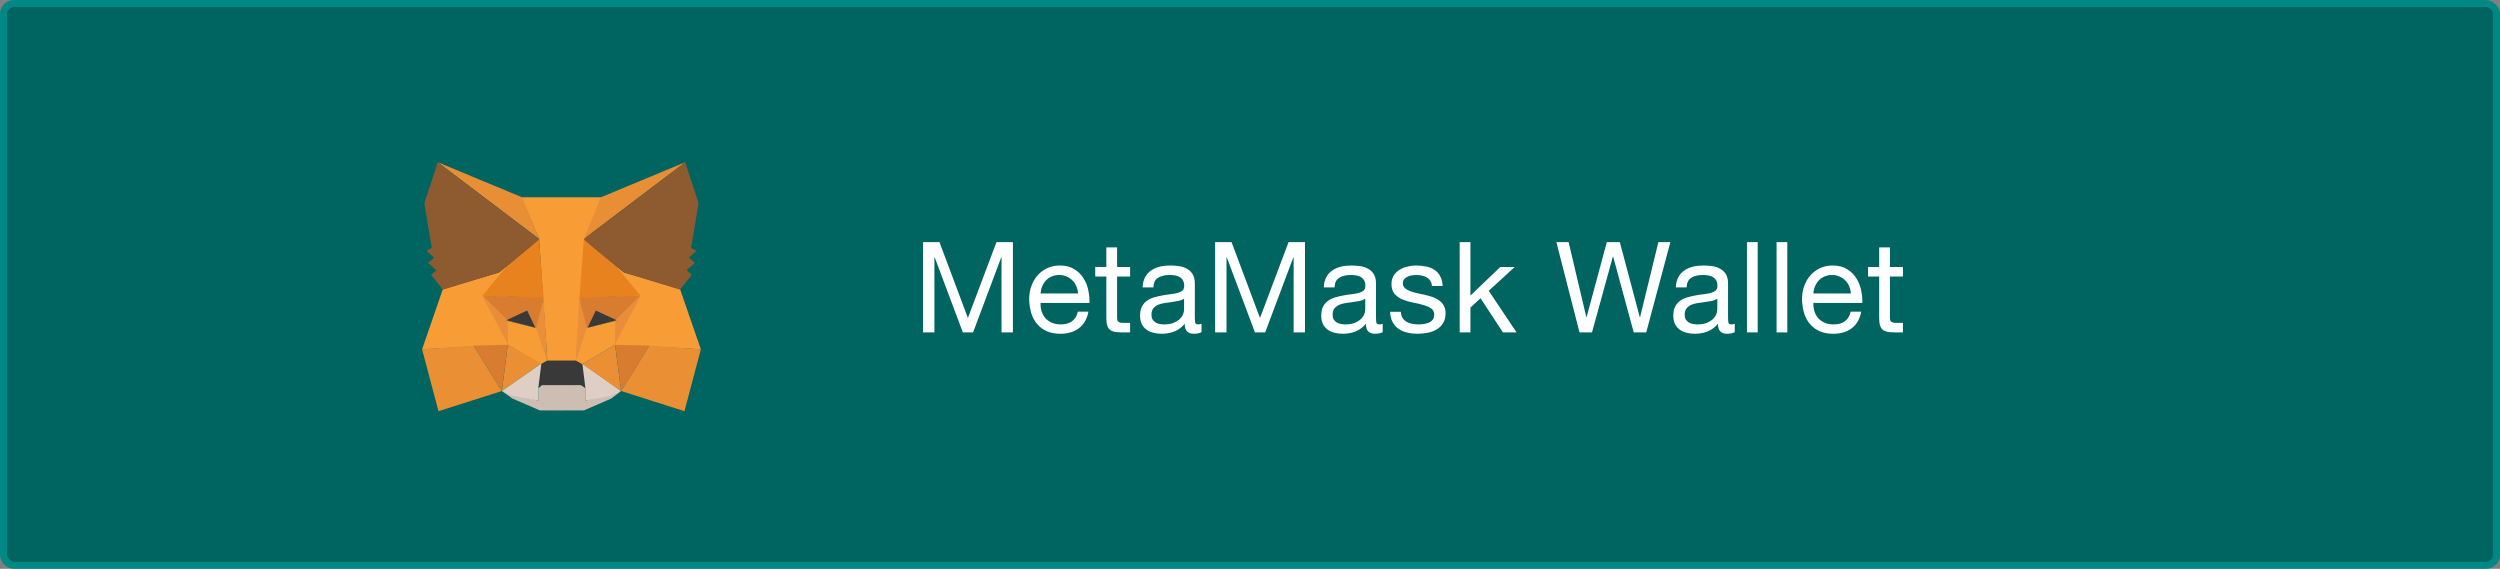 <svg width="356" height="81" viewBox="0 0 356 81" fill="none" xmlns="http://www.w3.org/2000/svg">
<rect x="0" y="0" width="356" height="81" fill="#808080" stroke="none"/>
<rect x="0.5" y="0.5" width="355" height="80" rx="1.5" fill="#006461"/>
<g clip-path="url(#clip0_916_583)">
<path fill-rule="evenodd" clip-rule="evenodd" d="M71.465 55.685L76.665 57.065V55.261L77.09 54.836H80.062V56.959V58.444H76.878L72.951 56.746L71.465 55.685Z" fill="#CDBDB2"/>
<path fill-rule="evenodd" clip-rule="evenodd" d="M88.445 55.685L83.351 57.065V55.261L82.926 54.836H79.955V56.959V58.444H83.139L87.066 56.746L88.445 55.685Z" fill="#CDBDB2"/>
<path fill-rule="evenodd" clip-rule="evenodd" d="M77.089 51.759L76.664 55.261L77.195 54.837H82.713L83.35 55.261L82.926 51.759L82.077 51.228L77.831 51.335L77.089 51.759Z" fill="#393939"/>
<path fill-rule="evenodd" clip-rule="evenodd" d="M74.223 28.092L76.77 34.035L77.937 51.335H82.076L83.35 34.035L85.685 28.092H74.223Z" fill="#F89C35"/>
<path fill-rule="evenodd" clip-rule="evenodd" d="M63.077 41.145L60.105 49.742L67.535 49.317H72.311V45.602L72.098 37.961L71.037 38.81L63.077 41.145Z" fill="#F89D35"/>
<path fill-rule="evenodd" clip-rule="evenodd" d="M68.699 42.1L77.402 42.312L76.447 46.769L72.308 45.708L68.699 42.1Z" fill="#D87C30"/>
<path fill-rule="evenodd" clip-rule="evenodd" d="M68.699 42.207L72.308 45.603V48.999L68.699 42.207Z" fill="#EA8D3A"/>
<path fill-rule="evenodd" clip-rule="evenodd" d="M72.312 45.707L76.558 46.768L77.938 51.332L76.982 51.863L72.312 49.103V45.707Z" fill="#F89D35"/>
<path fill-rule="evenodd" clip-rule="evenodd" d="M72.314 49.103L71.465 55.684L77.09 51.757L72.314 49.103Z" fill="#EB8F35"/>
<path fill-rule="evenodd" clip-rule="evenodd" d="M77.405 42.315L77.936 51.336L76.344 46.719L77.405 42.315Z" fill="#EA8E3A"/>
<path fill-rule="evenodd" clip-rule="evenodd" d="M67.426 49.21L72.308 49.103L71.459 55.684L67.426 49.21Z" fill="#D87C30"/>
<path fill-rule="evenodd" clip-rule="evenodd" d="M62.44 58.551L71.462 55.685L67.428 49.211L60.105 49.742L62.44 58.551Z" fill="#EB8F35"/>
<path fill-rule="evenodd" clip-rule="evenodd" d="M76.765 34.035L72.202 37.856L68.699 42.101L77.402 42.42L76.765 34.035Z" fill="#E8821E"/>
<path fill-rule="evenodd" clip-rule="evenodd" d="M71.465 55.685L77.09 51.758L76.665 55.154V57.064L72.845 56.321L71.465 55.685Z" fill="#DFCEC3"/>
<path fill-rule="evenodd" clip-rule="evenodd" d="M88.445 55.685L82.926 51.758L83.351 55.154V57.064L87.172 56.321L88.445 55.685Z" fill="#DFCEC3"/>
<path fill-rule="evenodd" clip-rule="evenodd" d="M75.067 44.221L76.234 46.662L72.095 45.6L75.067 44.221Z" fill="#393939"/>
<path fill-rule="evenodd" clip-rule="evenodd" d="M62.336 23.102L76.77 34.033L74.329 28.09L62.336 23.102Z" fill="#E88F35"/>
<path fill-rule="evenodd" clip-rule="evenodd" d="M62.336 23.102L60.426 28.939L61.487 35.307L60.744 35.731L61.806 36.687L60.956 37.429L62.124 38.491L61.381 39.127L63.079 41.25L71.039 38.809C74.93 35.696 76.841 34.104 76.77 34.033C76.699 33.962 71.888 30.319 62.336 23.102Z" fill="#8E5A30"/>
<path fill-rule="evenodd" clip-rule="evenodd" d="M96.829 41.143L99.801 49.739L92.371 49.315H87.596V45.6L87.808 37.959L88.869 38.808L96.829 41.143Z" fill="#F89D35"/>
<path fill-rule="evenodd" clip-rule="evenodd" d="M91.207 42.098L82.504 42.31L83.459 46.767L87.599 45.706L91.207 42.098Z" fill="#D87C30"/>
<path fill-rule="evenodd" clip-rule="evenodd" d="M91.207 42.205L87.599 45.601V48.998L91.207 42.205Z" fill="#EA8D3A"/>
<path fill-rule="evenodd" clip-rule="evenodd" d="M87.594 45.705L83.349 46.766L81.969 51.33L82.924 51.861L87.594 49.101V45.705Z" fill="#F89D35"/>
<path fill-rule="evenodd" clip-rule="evenodd" d="M87.592 49.102L88.441 55.682L82.922 51.861L87.592 49.102Z" fill="#EB8F35"/>
<path fill-rule="evenodd" clip-rule="evenodd" d="M82.501 42.309L81.97 51.33L83.562 46.713L82.501 42.309Z" fill="#EA8E3A"/>
<path fill-rule="evenodd" clip-rule="evenodd" d="M92.481 49.208L87.598 49.102L88.448 55.682L92.481 49.208Z" fill="#D87C30"/>
<path fill-rule="evenodd" clip-rule="evenodd" d="M97.466 58.549L88.445 55.683L92.478 49.209L99.801 49.739L97.466 58.549Z" fill="#EB8F35"/>
<path fill-rule="evenodd" clip-rule="evenodd" d="M83.141 34.033L87.705 37.854L91.207 42.099L82.504 42.418L83.141 34.033Z" fill="#E8821E"/>
<path fill-rule="evenodd" clip-rule="evenodd" d="M84.839 44.219L83.672 46.66L87.811 45.599L84.839 44.219Z" fill="#393939"/>
<path fill-rule="evenodd" clip-rule="evenodd" d="M97.57 23.1L83.136 34.031L85.577 28.088L97.57 23.1Z" fill="#E88F35"/>
<path fill-rule="evenodd" clip-rule="evenodd" d="M97.57 23.1L99.481 28.937L98.419 35.305L99.162 35.729L98.101 36.684L98.95 37.427L97.782 38.489L98.525 39.126L96.827 41.248L88.867 38.807C84.976 35.694 83.065 34.102 83.136 34.031C83.207 33.961 88.018 30.317 97.57 23.1Z" fill="#8E5A30"/>
</g>
<path d="M131.44 34.478H133.78L137.83 45.278L141.898 34.478H144.238V47.33H142.618V36.638H142.582L138.568 47.33H137.11L133.096 36.638H133.06V47.33H131.44V34.478ZM153.519 41.786C153.495 41.426 153.411 41.084 153.267 40.76C153.135 40.436 152.949 40.16 152.709 39.932C152.481 39.692 152.205 39.506 151.881 39.374C151.569 39.23 151.221 39.158 150.837 39.158C150.441 39.158 150.081 39.23 149.757 39.374C149.445 39.506 149.175 39.692 148.947 39.932C148.719 40.172 148.539 40.454 148.407 40.778C148.275 41.09 148.197 41.426 148.173 41.786H153.519ZM154.995 44.378C154.791 45.422 154.341 46.208 153.645 46.736C152.949 47.264 152.073 47.528 151.017 47.528C150.273 47.528 149.625 47.408 149.073 47.168C148.533 46.928 148.077 46.592 147.705 46.16C147.333 45.728 147.051 45.212 146.859 44.612C146.679 44.012 146.577 43.358 146.553 42.65C146.553 41.942 146.661 41.294 146.877 40.706C147.093 40.118 147.393 39.608 147.777 39.176C148.173 38.744 148.635 38.408 149.163 38.168C149.703 37.928 150.291 37.808 150.927 37.808C151.755 37.808 152.439 37.982 152.979 38.33C153.531 38.666 153.969 39.098 154.293 39.626C154.629 40.154 154.857 40.73 154.977 41.354C155.109 41.978 155.163 42.572 155.139 43.136H148.173C148.161 43.544 148.209 43.934 148.317 44.306C148.425 44.666 148.599 44.99 148.839 45.278C149.079 45.554 149.385 45.776 149.757 45.944C150.129 46.112 150.567 46.196 151.071 46.196C151.719 46.196 152.247 46.046 152.655 45.746C153.075 45.446 153.351 44.99 153.483 44.378H154.995ZM159.074 38.024H160.928V39.374H159.074V45.152C159.074 45.332 159.086 45.476 159.11 45.584C159.146 45.692 159.206 45.776 159.29 45.836C159.374 45.896 159.488 45.938 159.632 45.962C159.788 45.974 159.986 45.98 160.226 45.98H160.928V47.33H159.758C159.362 47.33 159.02 47.306 158.732 47.258C158.456 47.198 158.228 47.096 158.048 46.952C157.88 46.808 157.754 46.604 157.67 46.34C157.586 46.076 157.544 45.728 157.544 45.296V39.374H155.96V38.024H157.544V35.234H159.074V38.024ZM171.097 47.294C170.833 47.45 170.467 47.528 169.999 47.528C169.603 47.528 169.285 47.42 169.045 47.204C168.817 46.976 168.703 46.61 168.703 46.106C168.283 46.61 167.791 46.976 167.227 47.204C166.675 47.42 166.075 47.528 165.427 47.528C165.007 47.528 164.605 47.48 164.221 47.384C163.849 47.288 163.525 47.138 163.249 46.934C162.973 46.73 162.751 46.466 162.583 46.142C162.427 45.806 162.349 45.404 162.349 44.936C162.349 44.408 162.439 43.976 162.619 43.64C162.799 43.304 163.033 43.034 163.321 42.83C163.621 42.614 163.957 42.452 164.329 42.344C164.713 42.236 165.103 42.146 165.499 42.074C165.919 41.99 166.315 41.93 166.687 41.894C167.071 41.846 167.407 41.786 167.695 41.714C167.983 41.63 168.211 41.516 168.379 41.372C168.547 41.216 168.631 40.994 168.631 40.706C168.631 40.37 168.565 40.1 168.433 39.896C168.313 39.692 168.151 39.536 167.947 39.428C167.755 39.32 167.533 39.248 167.281 39.212C167.041 39.176 166.801 39.158 166.561 39.158C165.913 39.158 165.373 39.284 164.941 39.536C164.509 39.776 164.275 40.238 164.239 40.922H162.709C162.733 40.346 162.853 39.86 163.069 39.464C163.285 39.068 163.573 38.75 163.933 38.51C164.293 38.258 164.701 38.078 165.157 37.97C165.625 37.862 166.123 37.808 166.651 37.808C167.071 37.808 167.485 37.838 167.893 37.898C168.313 37.958 168.691 38.084 169.027 38.276C169.363 38.456 169.633 38.714 169.837 39.05C170.041 39.386 170.143 39.824 170.143 40.364V45.152C170.143 45.512 170.161 45.776 170.197 45.944C170.245 46.112 170.389 46.196 170.629 46.196C170.761 46.196 170.917 46.166 171.097 46.106V47.294ZM168.613 42.524C168.421 42.668 168.169 42.776 167.857 42.848C167.545 42.908 167.215 42.962 166.867 43.01C166.531 43.046 166.189 43.094 165.841 43.154C165.493 43.202 165.181 43.286 164.905 43.406C164.629 43.526 164.401 43.7 164.221 43.928C164.053 44.144 163.969 44.444 163.969 44.828C163.969 45.08 164.017 45.296 164.113 45.476C164.221 45.644 164.353 45.782 164.509 45.89C164.677 45.998 164.869 46.076 165.085 46.124C165.301 46.172 165.529 46.196 165.769 46.196C166.273 46.196 166.705 46.13 167.065 45.998C167.425 45.854 167.719 45.68 167.947 45.476C168.175 45.26 168.343 45.032 168.451 44.792C168.559 44.54 168.613 44.306 168.613 44.09V42.524ZM173.034 34.478H175.374L179.424 45.278L183.492 34.478H185.832V47.33H184.212V36.638H184.176L180.162 47.33H178.704L174.69 36.638H174.654V47.33H173.034V34.478ZM196.895 47.294C196.631 47.45 196.265 47.528 195.797 47.528C195.401 47.528 195.083 47.42 194.843 47.204C194.615 46.976 194.501 46.61 194.501 46.106C194.081 46.61 193.589 46.976 193.025 47.204C192.473 47.42 191.873 47.528 191.225 47.528C190.805 47.528 190.403 47.48 190.019 47.384C189.647 47.288 189.323 47.138 189.047 46.934C188.771 46.73 188.549 46.466 188.381 46.142C188.225 45.806 188.147 45.404 188.147 44.936C188.147 44.408 188.237 43.976 188.417 43.64C188.597 43.304 188.831 43.034 189.119 42.83C189.419 42.614 189.755 42.452 190.127 42.344C190.511 42.236 190.901 42.146 191.297 42.074C191.717 41.99 192.113 41.93 192.485 41.894C192.869 41.846 193.205 41.786 193.493 41.714C193.781 41.63 194.009 41.516 194.177 41.372C194.345 41.216 194.429 40.994 194.429 40.706C194.429 40.37 194.363 40.1 194.231 39.896C194.111 39.692 193.949 39.536 193.745 39.428C193.553 39.32 193.331 39.248 193.079 39.212C192.839 39.176 192.599 39.158 192.359 39.158C191.711 39.158 191.171 39.284 190.739 39.536C190.307 39.776 190.073 40.238 190.037 40.922H188.507C188.531 40.346 188.651 39.86 188.867 39.464C189.083 39.068 189.371 38.75 189.731 38.51C190.091 38.258 190.499 38.078 190.955 37.97C191.423 37.862 191.921 37.808 192.449 37.808C192.869 37.808 193.283 37.838 193.691 37.898C194.111 37.958 194.489 38.084 194.825 38.276C195.161 38.456 195.431 38.714 195.635 39.05C195.839 39.386 195.941 39.824 195.941 40.364V45.152C195.941 45.512 195.959 45.776 195.995 45.944C196.043 46.112 196.187 46.196 196.427 46.196C196.559 46.196 196.715 46.166 196.895 46.106V47.294ZM194.411 42.524C194.219 42.668 193.967 42.776 193.655 42.848C193.343 42.908 193.013 42.962 192.665 43.01C192.329 43.046 191.987 43.094 191.639 43.154C191.291 43.202 190.979 43.286 190.703 43.406C190.427 43.526 190.199 43.7 190.019 43.928C189.851 44.144 189.767 44.444 189.767 44.828C189.767 45.08 189.815 45.296 189.911 45.476C190.019 45.644 190.151 45.782 190.307 45.89C190.475 45.998 190.667 46.076 190.883 46.124C191.099 46.172 191.327 46.196 191.567 46.196C192.071 46.196 192.503 46.13 192.863 45.998C193.223 45.854 193.517 45.68 193.745 45.476C193.973 45.26 194.141 45.032 194.249 44.792C194.357 44.54 194.411 44.306 194.411 44.09V42.524ZM199.48 44.396C199.492 44.732 199.57 45.02 199.714 45.26C199.858 45.488 200.044 45.674 200.272 45.818C200.512 45.95 200.776 46.046 201.064 46.106C201.364 46.166 201.67 46.196 201.982 46.196C202.222 46.196 202.474 46.178 202.738 46.142C203.002 46.106 203.242 46.04 203.458 45.944C203.686 45.848 203.872 45.71 204.016 45.53C204.16 45.338 204.232 45.098 204.232 44.81C204.232 44.414 204.082 44.114 203.782 43.91C203.482 43.706 203.104 43.544 202.648 43.424C202.204 43.292 201.718 43.178 201.19 43.082C200.662 42.974 200.17 42.83 199.714 42.65C199.27 42.458 198.898 42.194 198.598 41.858C198.298 41.522 198.148 41.054 198.148 40.454C198.148 39.986 198.25 39.584 198.454 39.248C198.67 38.912 198.94 38.642 199.264 38.438C199.6 38.222 199.972 38.066 200.38 37.97C200.8 37.862 201.214 37.808 201.622 37.808C202.15 37.808 202.636 37.856 203.08 37.952C203.524 38.036 203.914 38.192 204.25 38.42C204.598 38.636 204.874 38.936 205.078 39.32C205.282 39.692 205.402 40.16 205.438 40.724H203.908C203.884 40.424 203.806 40.178 203.674 39.986C203.542 39.782 203.374 39.62 203.17 39.5C202.966 39.38 202.738 39.296 202.486 39.248C202.246 39.188 202 39.158 201.748 39.158C201.52 39.158 201.286 39.176 201.046 39.212C200.818 39.248 200.608 39.314 200.416 39.41C200.224 39.494 200.068 39.614 199.948 39.77C199.828 39.914 199.768 40.106 199.768 40.346C199.768 40.61 199.858 40.832 200.038 41.012C200.23 41.18 200.47 41.324 200.758 41.444C201.046 41.552 201.37 41.648 201.73 41.732C202.09 41.804 202.45 41.882 202.81 41.966C203.194 42.05 203.566 42.152 203.926 42.272C204.298 42.392 204.622 42.554 204.898 42.758C205.186 42.95 205.414 43.196 205.582 43.496C205.762 43.796 205.852 44.168 205.852 44.612C205.852 45.176 205.732 45.644 205.492 46.016C205.264 46.388 204.958 46.688 204.574 46.916C204.202 47.144 203.776 47.3 203.296 47.384C202.828 47.48 202.36 47.528 201.892 47.528C201.376 47.528 200.884 47.474 200.416 47.366C199.948 47.258 199.534 47.084 199.174 46.844C198.814 46.592 198.526 46.268 198.31 45.872C198.094 45.464 197.974 44.972 197.95 44.396H199.48ZM207.859 34.478H209.389V42.092L213.637 38.024H215.689L211.999 41.408L215.959 47.33H214.015L210.829 42.47L209.389 43.802V47.33H207.859V34.478ZM234.425 47.33H232.643L229.709 36.53H229.673L226.703 47.33H224.921L221.627 34.478H223.373L225.893 45.17H225.929L228.809 34.478H230.663L233.507 45.17H233.543L236.153 34.478H237.863L234.425 47.33ZM247.028 47.294C246.764 47.45 246.398 47.528 245.93 47.528C245.534 47.528 245.216 47.42 244.976 47.204C244.748 46.976 244.634 46.61 244.634 46.106C244.214 46.61 243.722 46.976 243.158 47.204C242.606 47.42 242.006 47.528 241.358 47.528C240.938 47.528 240.536 47.48 240.152 47.384C239.78 47.288 239.456 47.138 239.18 46.934C238.904 46.73 238.682 46.466 238.514 46.142C238.358 45.806 238.28 45.404 238.28 44.936C238.28 44.408 238.37 43.976 238.55 43.64C238.73 43.304 238.964 43.034 239.252 42.83C239.552 42.614 239.888 42.452 240.26 42.344C240.644 42.236 241.034 42.146 241.43 42.074C241.85 41.99 242.246 41.93 242.618 41.894C243.002 41.846 243.338 41.786 243.626 41.714C243.914 41.63 244.142 41.516 244.31 41.372C244.478 41.216 244.562 40.994 244.562 40.706C244.562 40.37 244.496 40.1 244.364 39.896C244.244 39.692 244.082 39.536 243.878 39.428C243.686 39.32 243.464 39.248 243.212 39.212C242.972 39.176 242.732 39.158 242.492 39.158C241.844 39.158 241.304 39.284 240.872 39.536C240.44 39.776 240.206 40.238 240.17 40.922H238.64C238.664 40.346 238.784 39.86 239 39.464C239.216 39.068 239.504 38.75 239.864 38.51C240.224 38.258 240.632 38.078 241.088 37.97C241.556 37.862 242.054 37.808 242.582 37.808C243.002 37.808 243.416 37.838 243.824 37.898C244.244 37.958 244.622 38.084 244.958 38.276C245.294 38.456 245.564 38.714 245.768 39.05C245.972 39.386 246.074 39.824 246.074 40.364V45.152C246.074 45.512 246.092 45.776 246.128 45.944C246.176 46.112 246.32 46.196 246.56 46.196C246.692 46.196 246.848 46.166 247.028 46.106V47.294ZM244.544 42.524C244.352 42.668 244.1 42.776 243.788 42.848C243.476 42.908 243.146 42.962 242.798 43.01C242.462 43.046 242.12 43.094 241.772 43.154C241.424 43.202 241.112 43.286 240.836 43.406C240.56 43.526 240.332 43.7 240.152 43.928C239.984 44.144 239.9 44.444 239.9 44.828C239.9 45.08 239.948 45.296 240.044 45.476C240.152 45.644 240.284 45.782 240.44 45.89C240.608 45.998 240.8 46.076 241.016 46.124C241.232 46.172 241.46 46.196 241.7 46.196C242.204 46.196 242.636 46.13 242.996 45.998C243.356 45.854 243.65 45.68 243.878 45.476C244.106 45.26 244.274 45.032 244.382 44.792C244.49 44.54 244.544 44.306 244.544 44.09V42.524ZM248.767 34.478H250.297V47.33H248.767V34.478ZM252.983 34.478H254.513V47.33H252.983V34.478ZM263.57 41.786C263.546 41.426 263.462 41.084 263.318 40.76C263.186 40.436 263 40.16 262.76 39.932C262.532 39.692 262.256 39.506 261.932 39.374C261.62 39.23 261.272 39.158 260.888 39.158C260.492 39.158 260.132 39.23 259.808 39.374C259.496 39.506 259.226 39.692 258.998 39.932C258.77 40.172 258.59 40.454 258.458 40.778C258.326 41.09 258.248 41.426 258.224 41.786H263.57ZM265.046 44.378C264.842 45.422 264.392 46.208 263.696 46.736C263 47.264 262.124 47.528 261.068 47.528C260.324 47.528 259.676 47.408 259.124 47.168C258.584 46.928 258.128 46.592 257.756 46.16C257.384 45.728 257.102 45.212 256.91 44.612C256.73 44.012 256.628 43.358 256.604 42.65C256.604 41.942 256.712 41.294 256.928 40.706C257.144 40.118 257.444 39.608 257.828 39.176C258.224 38.744 258.686 38.408 259.214 38.168C259.754 37.928 260.342 37.808 260.978 37.808C261.806 37.808 262.49 37.982 263.03 38.33C263.582 38.666 264.02 39.098 264.344 39.626C264.68 40.154 264.908 40.73 265.028 41.354C265.16 41.978 265.214 42.572 265.19 43.136H258.224C258.212 43.544 258.26 43.934 258.368 44.306C258.476 44.666 258.65 44.99 258.89 45.278C259.13 45.554 259.436 45.776 259.808 45.944C260.18 46.112 260.618 46.196 261.122 46.196C261.77 46.196 262.298 46.046 262.706 45.746C263.126 45.446 263.402 44.99 263.534 44.378H265.046ZM269.125 38.024H270.979V39.374H269.125V45.152C269.125 45.332 269.137 45.476 269.161 45.584C269.197 45.692 269.257 45.776 269.341 45.836C269.425 45.896 269.539 45.938 269.683 45.962C269.839 45.974 270.037 45.98 270.277 45.98H270.979V47.33H269.809C269.413 47.33 269.071 47.306 268.783 47.258C268.507 47.198 268.279 47.096 268.099 46.952C267.931 46.808 267.805 46.604 267.721 46.34C267.637 46.076 267.595 45.728 267.595 45.296V39.374H266.011V38.024H267.595V35.234H269.125V38.024Z" fill="white"/>
<rect x="0.5" y="0.5" width="355" height="80" rx="1.5" stroke="#008884"/>
<defs>
<clipPath id="clip0_916_583">
<rect width="40" height="35.66" fill="white" transform="translate(60 23)"/>
</clipPath>
</defs>
</svg>
